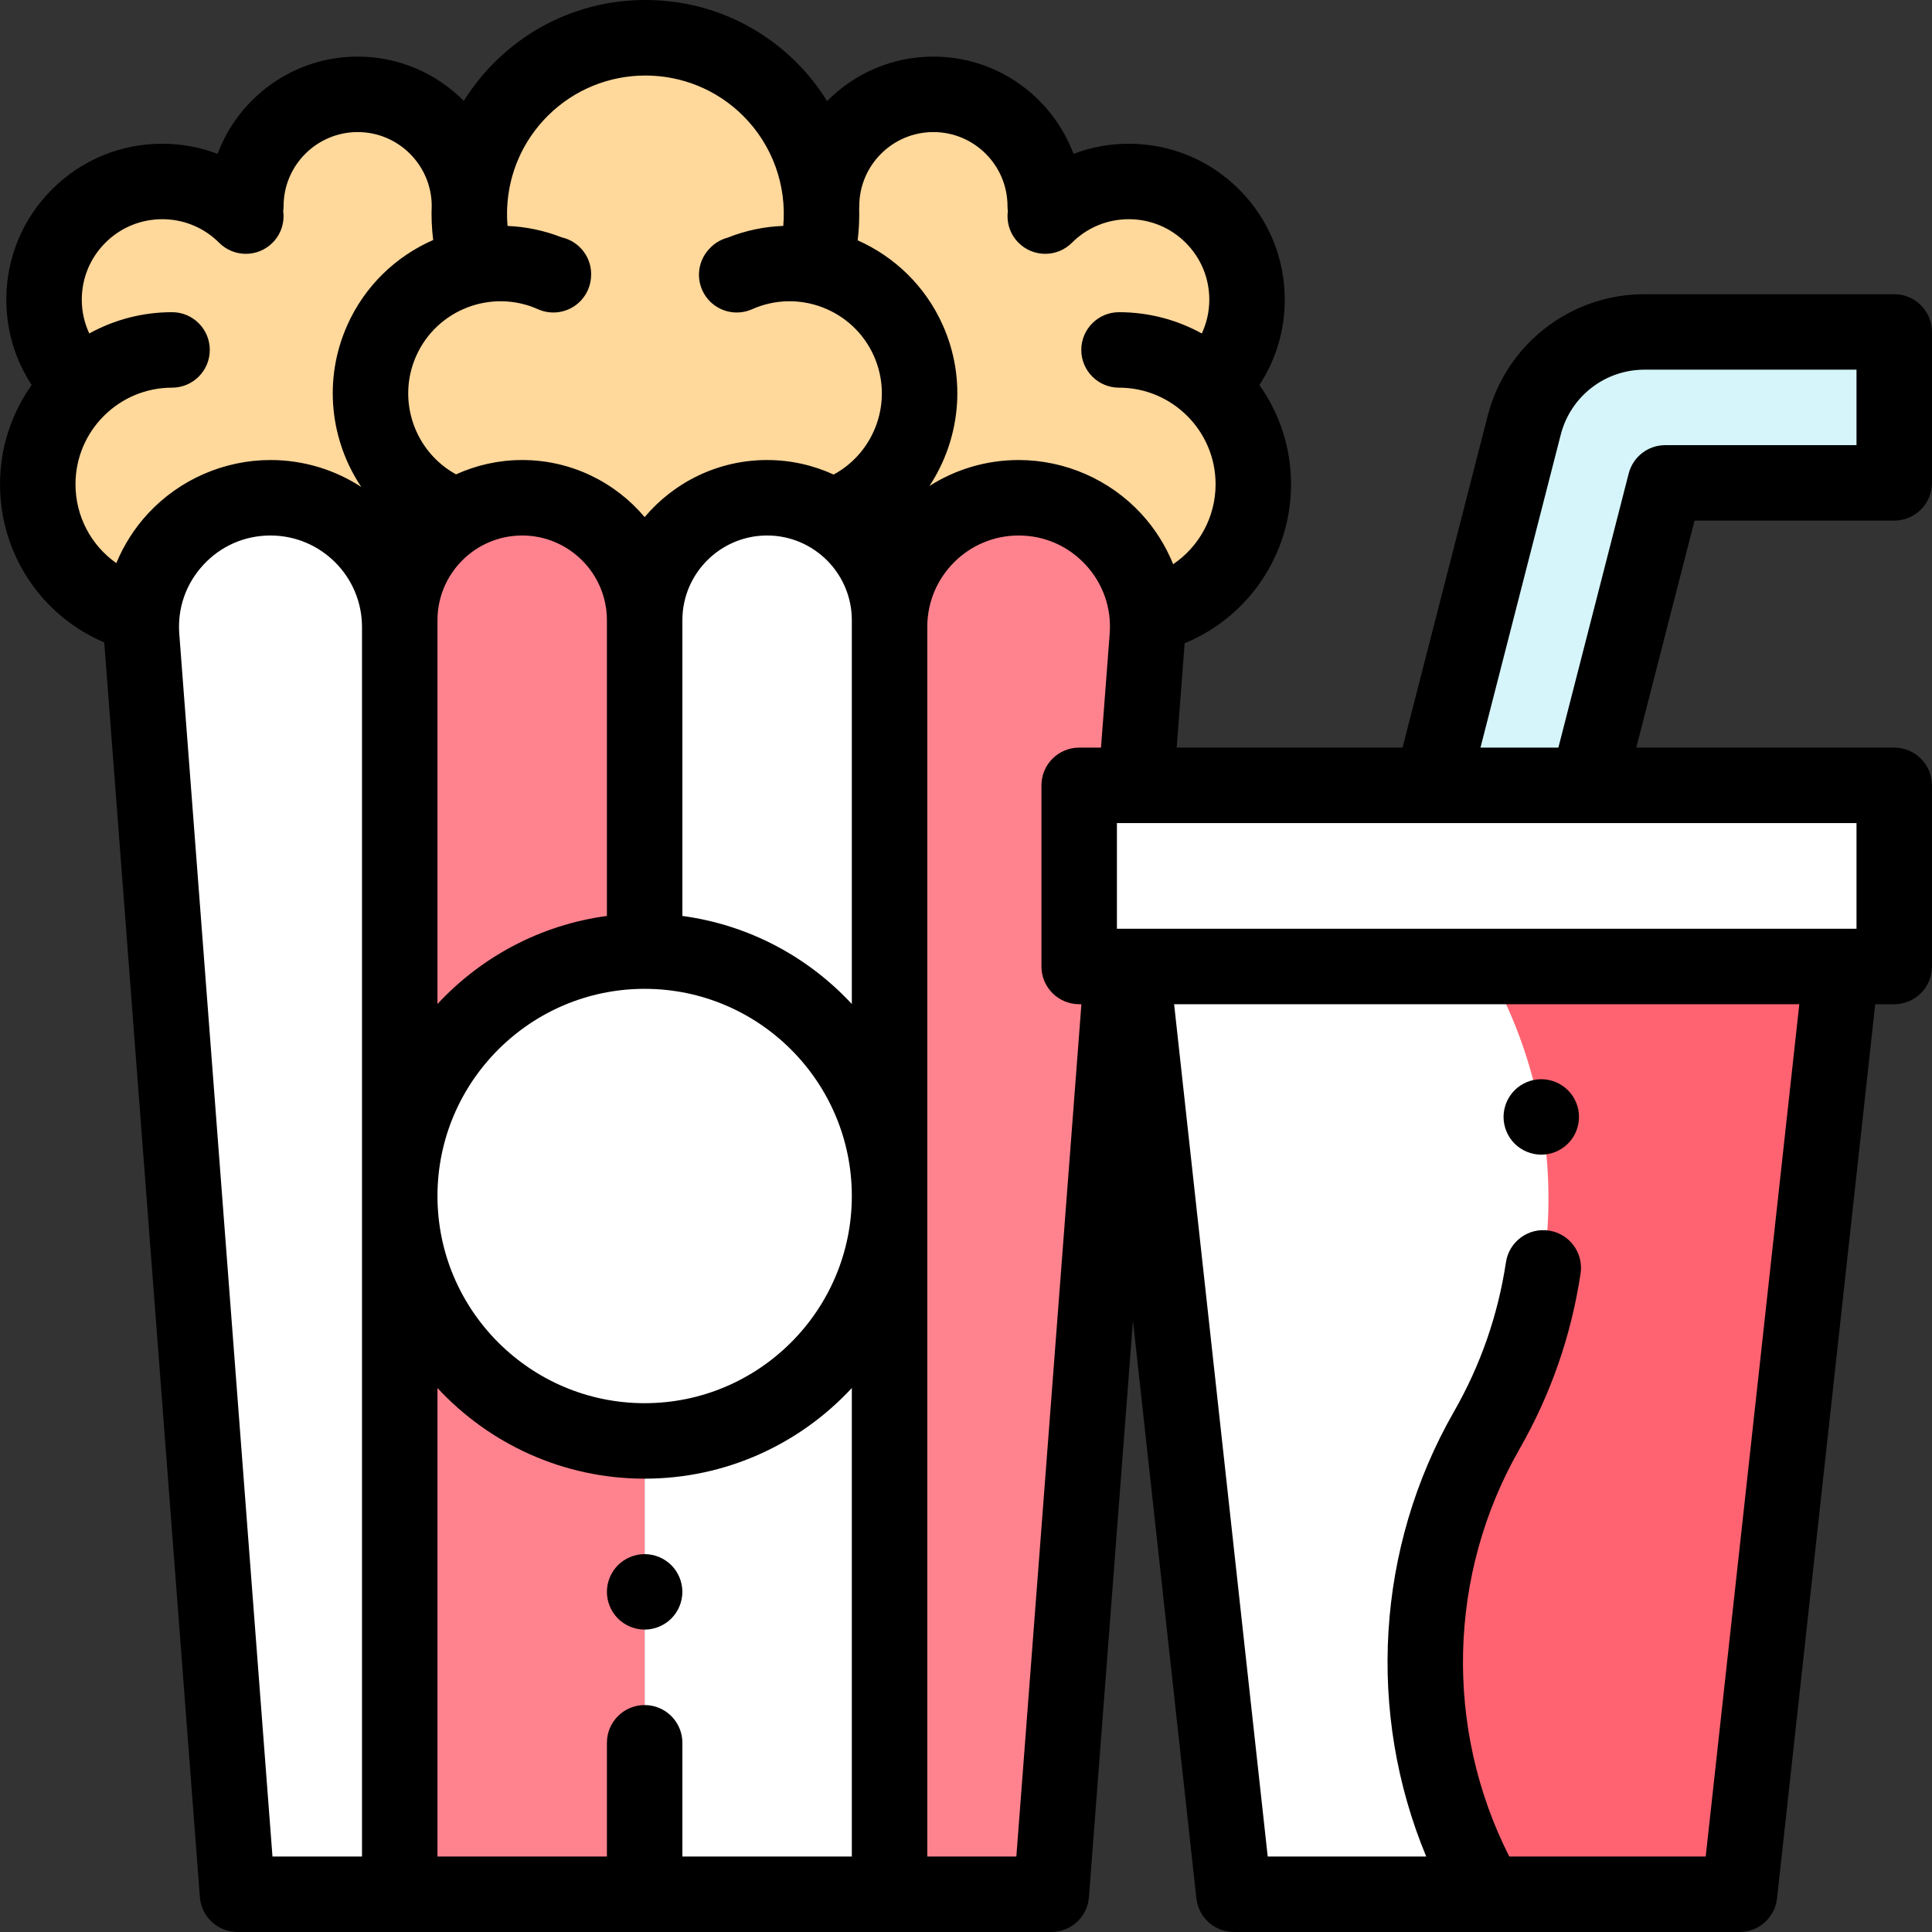 <?xml version="1.0" encoding="iso-8859-1"?>
<!-- Generator: Adobe Illustrator 19.0.0, SVG Export Plug-In . SVG Version: 6.00 Build 0)  -->
<svg xmlns="http://www.w3.org/2000/svg" xmlns:xlink="http://www.w3.org/1999/xlink" version="1.1" id="Layer_1" x="0px" y="0px" viewBox="0 0 512.001 512.001" style="enable-background:new 0 0 512.001 512.001;" xml:space="preserve" width="512" height="512">
<rect x="0" y="0" width="512.001" height="512.001" fill="#333333" stroke="none"/>
<g id="XMLID_1328_">
	<path id="XMLID_2039_" style="fill:#D5F5FB;" d="M441.309,127.968h60.686v-40h-66.19c-15.023,0-28.139,10.176-31.872,24.728   l-24.482,95.432h41.295L441.309,127.968z"/>
	<g id="XMLID_951_">
		<path id="XMLID_1329_" style="fill:#FFD89B;" d="M319.088,100.78l2.212,0.79c12.234-12.234,12.234-32.069,0-44.303    s-32.069-12.234-44.303,0v-2.628c0-16.369-13.27-29.639-29.639-29.639s-29.639,13.27-29.639,29.639l-0.032,0.416    c-0.394-11.399-4.927-22.682-13.629-31.384c-18.229-18.229-47.783-18.229-66.011,0c-8.601,8.601-13.131,19.724-13.615,30.989    l-0.001-0.021C124.429,38.27,111.159,25,94.79,25c-16.37,0-29.64,13.27-29.64,29.639v2.628c-12.234-12.234-32.069-12.234-44.303,0    s-12.234,32.069,0,44.303l2.212-0.79c-7.967,6.527-13.053,16.44-13.053,27.542c0,16.85,11.709,30.964,27.435,34.651l267.964-0.172    c15.372-3.936,26.735-17.881,26.735-34.479C332.14,117.22,327.055,107.307,319.088,100.78z"/>
		<path id="XMLID_2418_" style="fill:#FFFFFF;" d="M62.943,502l-25.4-333.239c-1.515-19.881,14.207-36.848,34.146-36.848h0    c18.913,0,34.245,15.332,34.245,34.245V502H62.943z"/>
		<g id="XMLID_1179_">
			<path id="XMLID_2417_" style="fill:#FF838E;" d="M138.386,131.913L138.386,131.913c17.923,0,32.452,14.529,32.452,32.452V502     h-64.904V164.365C105.934,146.442,120.463,131.913,138.386,131.913z"/>
			<path id="XMLID_2415_" style="fill:#FFFFFF;" d="M203.291,131.913L203.291,131.913c-17.923,0-32.452,14.529-32.452,32.452V253.5     V383v119h64.904V164.365C235.743,146.442,221.213,131.913,203.291,131.913z"/>
		</g>
		<path id="XMLID_2416_" style="fill:#FF838E;" d="M278.609,502l25.44-333.281c1.516-19.858-14.188-36.806-34.104-36.806h0    c-18.89,0-34.203,15.313-34.203,34.203V502H278.609z"/>
		<g id="XMLID_1411_">
			<path id="XMLID_1412_" style="fill:#FFAA64;" d="M99.49,94.88c-0.103,0.361-0.196,0.722-0.287,1.084l0.306-0.31     C99.509,95.396,99.497,95.139,99.49,94.88z"/>
		</g>
	</g>
	<g id="XMLID_946_">
		<rect id="XMLID_950_" x="285.995" y="208.127" style="fill:#FFFFFF;" width="216" height="48"/>
		<g id="XMLID_949_">
			<polygon id="XMLID_1410_" style="fill:#FF6371;" points="487.995,256.127 460.995,502 326.995,502 299.995,256.127    "/>
			<path id="XMLID_2113_" style="fill:#FFFFFF;" d="M393.995,379.064L393.995,379.064c21.817-38.075,21.817-84.862,0-122.937h-94     l27,245.873h67C372.177,463.925,372.177,417.138,393.995,379.064z"/>
		</g>
	</g>
	<circle id="XMLID_1045_" style="fill:#FFFFFF;" cx="170.838" cy="316.956" r="64.904"/>
	<g id="XMLID_155_">
		<path id="XMLID_191_" d="M501.995,137.968c5.522,0,10-4.477,10-10v-40c0-5.523-4.478-10-10-10h-66.19    c-19.599,0-36.688,13.259-41.559,32.243l-22.555,87.917h-59.857l2.111-27.657c16.873-6.944,28.196-23.465,28.196-42.148    c0-9.791-3.113-18.863-8.387-26.301c4.371-6.662,6.722-14.451,6.722-22.603c0-11.039-4.299-21.417-12.104-29.223    c-7.807-7.806-18.185-12.104-29.223-12.104c-5.092,0-10.039,0.925-14.662,2.677C278.851,25.733,264.336,15,247.357,15    c-11.009,0-20.981,4.514-28.171,11.785c-2.268-3.649-4.949-7.077-8.058-10.185C200.424,5.896,186.19,0,171.052,0    s-29.372,5.896-40.077,16.6c-3.105,3.105-5.796,6.511-8.06,10.138C115.729,19.495,105.775,15,94.79,15    C77.811,15,63.296,25.733,57.66,40.769c-4.623-1.751-9.57-2.677-14.662-2.677c-11.039,0-21.417,4.299-29.223,12.104    C5.97,58.001,1.672,68.38,1.672,79.418c0,8.153,2.351,15.941,6.722,22.603c-5.273,7.438-8.387,16.51-8.387,26.301    c0,18.592,11.033,34.871,27.621,41.924L52.971,502.76c0.397,5.213,4.742,9.24,9.971,9.24h215.667c5.228,0,9.573-4.026,9.971-9.239    l11.662-152.774l16.813,153.105c0.557,5.07,4.84,8.908,9.94,8.908h66.986c0,0,0.015,0.001,0.022,0.001s0.015-0.001,0.023-0.001    h66.968c5.101,0,9.384-3.838,9.94-8.908l26.022-236.965h5.038c5.522,0,10-4.477,10-10v-48c0-5.523-4.478-10-10-10h-68.36    l15.434-60.159H501.995z M227.718,54.639c0-10.829,8.811-19.639,19.64-19.639s19.64,8.81,19.64,19.639    c0,0.447,0.04,0.885,0.097,1.316c-0.392,2.977,0.545,6.095,2.832,8.383c3.906,3.905,10.236,3.905,14.143,0    c4.027-4.028,9.383-6.246,15.08-6.246c5.696,0,11.052,2.218,15.08,6.247c4.028,4.028,6.247,9.384,6.247,15.08    c0,3.148-0.7,6.182-1.986,8.955c-6.513-3.591-13.99-5.64-21.938-5.64c-5.522,0-10,4.477-10,10s4.478,10,10,10    c14.11,0,25.59,11.479,25.59,25.589c0,8.689-4.363,16.541-11.24,21.197c-1.992-4.92-4.865-9.491-8.531-13.448    c-8.338-8.999-20.155-14.16-32.423-14.16c-8.688,0-16.792,2.53-23.632,6.876c8.069-12.248,9.944-28.226,3.545-42.59    c-4.652-10.442-12.865-18.202-22.573-22.508c0.352-2.824,0.472-5.648,0.401-8.454C227.699,55.038,227.718,54.841,227.718,54.639z     M225.743,266.075c-11.547-12.451-27.261-20.97-44.904-23.336v-78.375c0-12.38,10.072-22.452,22.452-22.452    s22.452,10.072,22.452,22.452v1.751V266.075z M115.934,166.158v-1.793c0-12.38,10.072-22.452,22.452-22.452    s22.452,10.072,22.452,22.452v78.375c-17.643,2.366-33.357,10.885-44.904,23.336V166.158z M170.839,262.052    c30.274,0,54.904,24.63,54.904,54.904s-24.63,54.904-54.904,54.904s-54.904-24.63-54.904-54.904S140.564,262.052,170.839,262.052z     M196.986,30.743c7.715,7.714,11.527,18.376,10.591,29.125c-4.962,0.181-9.966,1.2-14.811,3.137    c-1.715,0.464-3.328,1.39-4.641,2.774l-0.15,0.159c-3.28,3.462-3.66,8.76-0.905,12.654c2.755,3.895,7.875,5.299,12.233,3.36    c12.319-5.489,26.799,0.07,32.286,12.385c5.223,11.724,0.433,25.406-10.663,31.428c-5.375-2.466-11.345-3.852-17.636-3.852    c-13.006,0-24.659,5.885-32.452,15.125c-7.793-9.24-19.446-15.125-32.452-15.125c-6.247,0-12.178,1.367-17.524,3.801    c-11.029-6.047-15.776-19.686-10.568-31.377c5.487-12.315,19.97-17.872,32.286-12.386c2.962,1.32,6.385,1.121,9.176-0.537    c2.79-1.657,4.603-4.565,4.861-7.8l0.013-0.159c0.403-5.032-2.992-9.491-7.782-10.557c-4.694-1.842-9.534-2.82-14.337-3.017    c-0.133-1.501-0.17-2.998-0.12-4.487c0.011-0.148,0.018-0.297,0.022-0.446c0.415-9.017,4.141-17.642,10.704-24.205    C159.418,16.442,182.685,16.442,196.986,30.743z M20.007,128.323c0-14.11,11.479-25.589,25.589-25.589c5.522,0,10-4.477,10-10    s-4.478-10-10-10c-7.948,0-15.425,2.049-21.938,5.64c-1.286-2.773-1.986-5.807-1.986-8.955c0-5.696,2.219-11.052,6.247-15.081    c4.027-4.028,9.384-6.246,15.08-6.246s11.053,2.218,15.08,6.246c3.905,3.906,10.235,3.906,14.143,0    c2.287-2.287,3.224-5.406,2.832-8.383c0.057-0.432,0.097-0.869,0.097-1.316C75.15,43.81,83.961,35,94.79,35    c10.71,0,19.43,8.621,19.621,19.286c-0.126,3.087,0.001,6.202,0.387,9.319c-9.794,4.288-18.089,12.08-22.773,22.594    c-6.444,14.465-4.498,30.57,3.717,42.851c-6.93-4.507-15.188-7.138-24.052-7.138c-12.279,0-24.108,5.166-32.454,14.172    c-3.592,3.876-6.42,8.344-8.408,13.149C24.189,144.563,20.007,136.889,20.007,128.323z M47.513,168    c-0.519-6.808,1.751-13.314,6.392-18.322s10.956-7.766,17.784-7.766c13.369,0,24.245,10.876,24.245,24.245V492H72.209L47.513,168z     M180.839,488.333v-26.473c0-5.523-4.478-10-10-10s-10,4.477-10,10v26.473V492h-44.904V367.838    c13.69,14.762,33.231,24.023,54.904,24.023s41.214-9.262,54.904-24.023V492h-44.904V488.333z M269.344,492h-23.601V166.116    c0-13.346,10.857-24.203,24.203-24.203c6.815,0,13.12,2.753,17.753,7.753c4.633,5,6.898,11.496,6.38,18.292l-2.303,30.169h-5.781    c-5.522,0-10,4.477-10,10v48c0,5.523,4.478,10,10,10h0.59L269.344,492z M452.033,492h-52.058    c-17.213-33.921-16.324-74.772,2.696-107.965c8.274-14.441,13.725-30.102,16.198-46.548c0.821-5.461-2.939-10.555-8.401-11.376    c-5.456-0.824-10.555,2.94-11.376,8.401c-2.104,13.982-6.737,27.299-13.774,39.579c-20.697,36.121-23.141,79.957-7.353,117.908    h-42.008l-24.804-225.873h165.684L452.033,492z M491.995,246.127h-4h-188h-4v-28h196V246.127z M431.623,125.483l-18.637,72.644    H392.34l21.279-82.946c2.6-10.135,11.723-17.213,22.186-17.213h56.19v20h-50.686C436.744,117.968,432.758,121.06,431.623,125.483z    "/>
		<path id="XMLID_206_" d="M170.835,411.86c-2.63,0-5.2,1.07-7.07,2.93c-1.859,1.86-2.93,4.44-2.93,7.07s1.07,5.21,2.93,7.07    c1.87,1.86,4.44,2.93,7.07,2.93s5.21-1.07,7.07-2.93c1.869-1.86,2.93-4.44,2.93-7.07s-1.061-5.21-2.93-7.07    C176.045,412.93,173.465,411.86,170.835,411.86z"/>
		<path id="XMLID_207_" d="M408.455,306c2.64,0,5.21-1.07,7.069-2.93c1.87-1.86,2.931-4.44,2.931-7.07c0-2.63-1.061-5.21-2.931-7.07    c-1.859-1.86-4.43-2.93-7.069-2.93c-2.63,0-5.21,1.07-7.07,2.93c-1.86,1.86-2.93,4.44-2.93,7.07c0,2.63,1.069,5.21,2.93,7.07    S405.825,306,408.455,306z"/>
	</g>
</g>















</svg>
